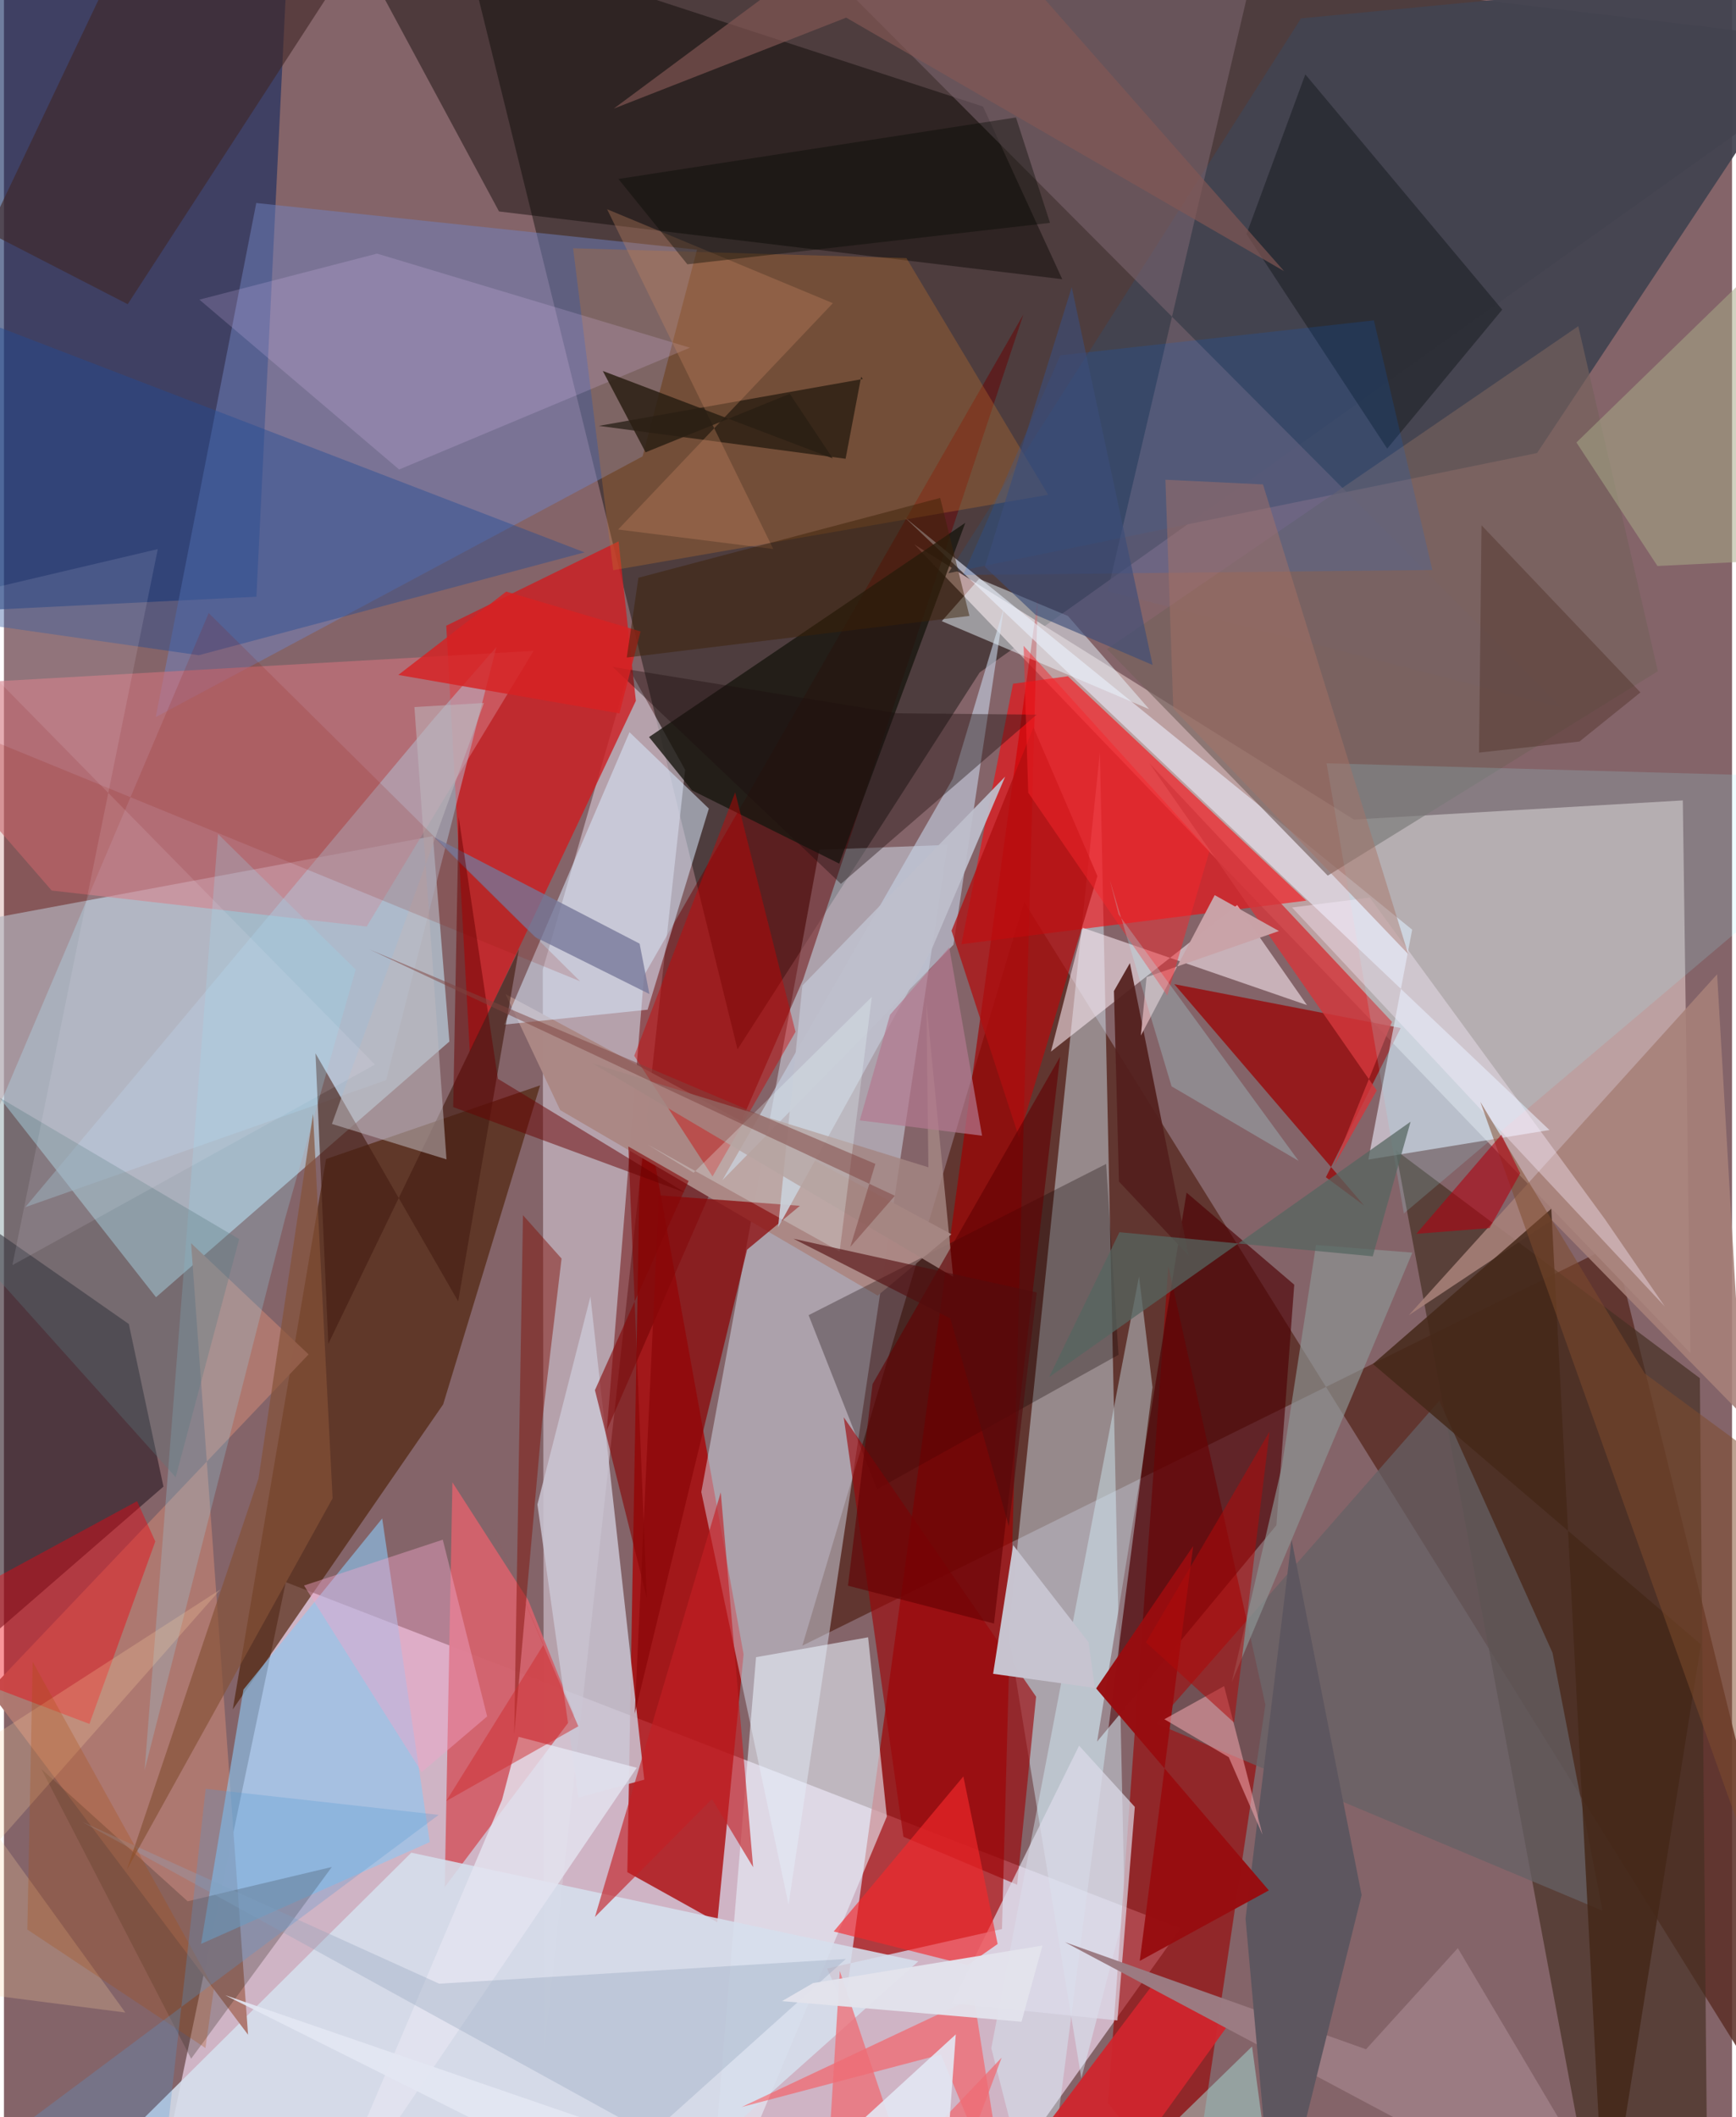 <svg xmlns="http://www.w3.org/2000/svg" width="228" height="278" viewBox="0 0 836 1024"><path fill="#846469" d="M0 0h836v1024H0z"/><path fill="#e9d1e5" fill-opacity=".737" d="M569.239 932.688l-70.966 99.44-419.118 6.25 57.186-273.153z"/><path fill="#3b2f2f" fill-opacity=".733" d="M354.881 507.524L215.143-59.414 898 21.878l-425.967 303.36z"/><path fill="#bbd5e3" fill-opacity=".667" d="M73.556 627.419L-62 454.585l269.5-50.195 7.983 99.356z"/><path fill="#5c3028" fill-opacity=".871" d="M778.917 601.96L898 1086 493.556 436.244 386.234 795.942z"/><path fill="#bca0a1" fill-opacity=".992" d="M440.42 263.331l212.637 133.054 159.125-9.25 3.717 267.35z"/><path fill="#aa0203" fill-opacity=".769" d="M345.09 929.729l-43.518-24.224 6.705-379.94 49.534 274.544z"/><path fill="#a10000" fill-opacity=".678" d="M482.816 933.002l17.292-643.119-93.487 681.227-8.392-19.01z"/><path fill="#e0f0ff" fill-opacity=".439" d="M456.425 408.646l-76.864 512.521-42.204-199.533 57.076-310.626z"/><path fill="#dbf3ff" fill-opacity=".439" d="M485.916 789.944l35.296 215.279 20.978-80.744-12.008-560.594z"/><path fill="#d4c9d5" fill-opacity=".608" d="M260.662 468.927l.622 523.468 68.236-620.052-26.977-48.603z"/><path fill="#132a60" fill-opacity=".608" d="M-62-16.604L139.224-62 122.13 288.619-34.315 296.3z"/><path fill="#9a0000" fill-opacity=".612" d="M573.996 1067.577l-39.887-50.359 29.188-404.78 46.944 212.059z"/><path fill="#51250f" fill-opacity=".702" d="M155.818 560.6l-45.123 266.182 101.783-147.535 46.906-154.306z"/><path fill="#fe0107" fill-opacity=".561" d="M514.698 327.073l115.32 108.53-166.85 21.077 24.988-125.963z"/><path fill="#cc1f23" fill-opacity=".816" d="M305.701 338.956l-80.333 169.896-11.402-206.217 83.376-40.789z"/><path fill="#7084c2" fill-opacity=".49" d="M73.414 346.865l48.647-248.68 213.23 22.57-26.33 99.973z"/><path fill="#463023" fill-opacity=".678" d="M820.432 666.576l3.503 380.519-56.83 11.396-93.853-502.22z"/><path fill="#6a0000" fill-opacity=".486" d="M386.58 473.827l-94.93 217.878 18.024-219.982 183.52-319.678z"/><path fill="#424350" fill-opacity=".941" d="M741.674 219.112L898-16.876 627.478 8.878 456.824 277.239z"/><path fill="#e9f1fc" fill-opacity=".588" d="M363.844 801.527L340.186 1086l86.93-207.422-9.065-86.67z"/><path fill="#d3626c" fill-opacity=".961" d="M213.238 912.698l62.666-83.384-22.296-55.407-36.66-56.971z"/><path fill="#d6dfed" fill-opacity=".878" d="M442.36 948.633L288.405 1086H5.697L197.07 896.076z"/><path fill="#2b1924" fill-opacity=".604" d="M-40.42 821.03L77.158 719.018l-16.752-78.643-107.124-74.815z"/><path fill="#050400" fill-opacity=".427" d="M473.65 51.537l38.32 83.498-272.469-32.753-83.025-154.223z"/><path fill="#d1747e" fill-opacity=".592" d="M-62 332.828l318.245-18.03-80.77 133.343L23.1 430.728z"/><path fill="#9c0000" fill-opacity=".725" d="M675.693 497.213L566.172 476.01l91.852 107.103-18.517-13.726z"/><path fill="#eaecfb" fill-opacity=".596" d="M660.063 560.84l21.197-111.19-245.634-199.551L747.67 546.557z"/><path fill="#4d0004" fill-opacity=".639" d="M528.829 842.357l43.286-265.533 52.092 44.539-8.633 116.35z"/><path fill="#cac5d3" fill-opacity=".851" d="M258.068 727.67l25.653-100.552L309.77 860.76l-31.87 8.67z"/><path fill="#ae7870" fill-opacity=".984" d="M147.38 655.065L-7.14 817.7l125.23 166.423-27.563-382.836z"/><path fill="#8cc7f3" fill-opacity=".612" d="M115.845 817.212l67.135-82.792 23.011 156.55-110.633 49.22z"/><path fill="#fae8f1" fill-opacity=".58" d="M596.609 437.723l-90.107 70.894 15.362-59.907 108.495 37.423z"/><path fill="#ab8885" fill-opacity=".996" d="M458.353 596.94l-35.668 29.683-153.598-89.7-26.44-56.107z"/><path fill="#c1732c" fill-opacity=".322" d="M275.347 120.081l161.235 4.764 68.55 114.456-210.39 36.488z"/><path fill="#181710" fill-opacity=".8" d="M404.09 417.695l-71.215-35.417-20.804-25.789 152.987-103.612z"/><path fill="#d8e8fd" fill-opacity=".541" d="M241.99 495.566l69.376-7.212 29.64-97.275-38.382-36.928z"/><path fill="#7f6872" fill-opacity=".545" d="M753.064 341.936L387.676-24.919l216.035 13.286-69.768 297.559z"/><path fill="#100000" fill-opacity=".302" d="M533.216 562.954l5.969 92.323-116.788 64.99-33.134-84.175z"/><path fill="#d8f6ff" fill-opacity=".404" d="M555.64 670.98l-6.531-53.632-71.458 373.263L502.008 1086z"/><path fill="#8b0809" fill-opacity=".741" d="M316.883 578.138l68.163 5.075-25.549 21.21-54.35 224.464z"/><path fill="#656165" fill-opacity=".733" d="M773.34 924.127l-24.182-124.698-54.755-121.97-136.865 156.203z"/><path fill="#c4cfe3" fill-opacity=".612" d="M459.012 376.64l24.81-82.991-24.482 163.293-111.794 113.889z"/><path fill="#cf0100" fill-opacity=".416" d="M382.935 499.051l-29.186-115.808-48.835 127.427 37.874 58.346z"/><path fill="#b3c8db" fill-opacity=".478" d="M207.723 347.889L238.24 312.9l-53.362 209.533-174.543 61.421z"/><path fill="#214c95" fill-opacity=".416" d="M-13.87 301.426L-62 135.36l342.89 131.8L94.24 316.9z"/><path fill="#f0020e" fill-opacity=".416" d="M73.212 745.555l-31.865 88.243L-62 794.636l126.412-68.57z"/><path fill="#471f15" fill-opacity=".659" d="M156.913 649.954l-6.2-140.485 69.025 119.938 29.366-170.272z"/><path fill="#9c0609" fill-opacity=".631" d="M435.135 888.38l55.017 23.208 9.167-90.961-93.055-135.145z"/><path fill="#75615d" fill-opacity=".663" d="M533.651 313.964L640.41 423.511l159.7-98.867-38.49-166.877z"/><path fill="#412726" fill-opacity=".612" d="M195.55-62L59.871 147.13l-67.553-34.78L75.151-62z"/><path fill="#a78179" fill-opacity=".886" d="M748.837 590.137l-69.23 46.009L828.773 471.23l12.432 213.405z"/><path fill="#c7c4d0" fill-opacity=".996" d="M478.526 809.559l49.255 6.85-3.095-22.145-36.472-46.947z"/><path fill="#ff4b4e" fill-opacity=".529" d="M469.221 966.164l16.728 106.307-32.661-78.778-96.426 25.397z"/><path fill="#ebf8ff" fill-opacity=".498" d="M514.685 297.897l39.363 45.123-100.352-42.575 18.039-20.477z"/><path fill="#d3373c" fill-opacity=".824" d="M554.141 369.125l109.987 158.308-20.77 36.501 28.137-69.718z"/><path fill="#151107" fill-opacity=".627" d="M415.481 183.31l-127.676 22.672 119.353 15.911 7.533-39.671z"/><path fill="#1c1e24" fill-opacity=".565" d="M724.82 149.78l-55.654 67.21-68.057-103.775 28.453-77.243z"/><path fill="#c31f23" fill-opacity=".631" d="M342.517 870.101l-56.614 57.084 60.865-205.378 15.667 181.297z"/><path fill="#99f3ff" fill-opacity=".169" d="M840.532 448.736L898 376.409l-258.153-7.227 37.391 217.72z"/><path fill="#066bf0" fill-opacity=".157" d="M662.737 154.947l28.285 120.733-226.997 2.428 47.055-106.245z"/><path fill="#d0262d" fill-opacity=".937" d="M557.463 957.633L591.3 980.71 515.422 1086l-16.756-50.477z"/><path fill="#3b302b" fill-opacity=".298" d="M18.117 855.63l72.44 140.09 68.054-92.729-69.744 16.59z"/><path fill="#dcdbe9" fill-opacity=".702" d="M547.072 873.934l-8.427 103.303-80.027-8.328 61.505-124.578z"/><path fill="#edcdff" fill-opacity=".184" d="M180.492 122.662l-85.938 22.266 96.624 82.155 140.683-58.92z"/><path fill="#810f07" fill-opacity=".475" d="M269.756 608.726l-18.668-20.979-4.237 251.133 13.493-151.35z"/><path fill="#e4e4f0" fill-opacity=".816" d="M149.367 1086l91.571-215.441 8.03-30.524 57.182 14.97z"/><path fill="#757798" fill-opacity=".769" d="M256.728 453.09l55.52 27.69-4.74-24.377-99.642-51.614z"/><path fill="#9b7b82" fill-opacity=".984" d="M703.336 942.238L788.576 1086 513.249 939.351l145.68 51.812z"/><path fill="#5d565f" fill-opacity=".992" d="M600.644 927.978l22.268-183.305 33.89 171.894L614.776 1086z"/><path fill="#f6282c" fill-opacity=".631" d="M466.138 950.468l-64.716-16.28 62.72-75 16.57 81.057z"/><path fill="#b00e10" fill-opacity=".729" d="M491.023 550.086l-32.614-99.95 39.642-98.335 30.93 71.926z"/><path fill="#980d10" fill-opacity=".976" d="M549.46 948.423l25.861-200.636-46.956 68.853 83.55 97.682z"/><path fill="#a9ab89" fill-opacity=".529" d="M898 80.52l-.75 188.458-97.325 4.779-39.207-59.755z"/><path fill="#95d7ef" fill-opacity=".255" d="M103.57 403.381l66.583 65.556L136.052 589.2 68.044 856.185z"/><path fill="#8e9695" fill-opacity=".659" d="M634.723 602.161l-16.567 107.436-24.126 103.866 87.318-207.606z"/><path fill="#850506" fill-opacity=".608" d="M302.053 554.514l29.166 16.685-45.32 101.172 25.099 100.53z"/><path fill="#442818" fill-opacity=".839" d="M774.61 1086l-26.047-501.368-86.288 75.086 158.681 135.624z"/><path fill="#f2a5cb" fill-opacity=".431" d="M212.288 744.694l21.466 85.48-31.64 26.958-56.946-90.268z"/><path fill="#531f1d" fill-opacity=".918" d="M544.698 465.825l-7.718 13.506 2.433 92.146 33.698 35.829z"/><path fill="#1e0e0f" fill-opacity=".388" d="M294.491 322.567L432.222 345l67.36.645-94.678 81.856z"/><path fill="#fcf0fe" fill-opacity=".369" d="M774.548 589.732l28.91 42.15-180.313-192.964 37.593-4.772z"/><path fill="#bfc0cd" fill-opacity=".922" d="M448.914 458.912L374.496 593.65l11.765-116.983 98.095-101.045z"/><path fill="#91a3ba" fill-opacity=".333" d="M312.659 1032.419l94.622-84.938-196.737 11.96-172.875-78.364z"/><path fill="#beb9bf" fill-opacity=".537" d="M198.574 341.975l33.628-1.98-73.54 203.617 55.418 17.133z"/><path fill="#a48682" fill-opacity=".824" d="M446.24 485.025l.972 79.562-162.84-50.422L459.2 617.528z"/><path fill="#ef6d75" fill-opacity=".757" d="M396.173 1086l8.188-132.717L448.69 1086l33.964-90.79z"/><path fill="#d72123" fill-opacity=".816" d="M297.76 345.047l10.228-39.642-65.008-19.275-52.196 40.314z"/><path fill="#911b0e" fill-opacity=".169" d="M-62 675.634l161.05-379.12L278.719 474.6-62 335.16z"/><path fill="#680000" fill-opacity=".494" d="M238.966 521.777l90.614 55.078-112.254-41.402 2.647-140.282z"/><path fill="#c58561" fill-opacity=".341" d="M401.002 146.635l-109.224-45.439 80.394 164.346-75.048-9.434z"/><path fill="#e4e3ed" fill-opacity=".961" d="M391.428 959.14l110.98-18.16-10.14 36.854-115.852-9.972z"/><path fill="#f1a4ac" fill-opacity=".565" d="M592.526 849.891l16.34 37.52-18.588-71.89-28.906 16.015z"/><path fill="#587c80" fill-opacity=".329" d="M83.065 714.475L-62 552.615V495.54l175.786 103.77z"/><path fill="#835755" fill-opacity=".655" d="M407.45 8.532L295.013 52.526 449.257-62l170.03 193.148z"/><path fill="#a2cec8" fill-opacity=".573" d="M603.798 989.803L616.741 1086l21.976-13.94L505.043 1086z"/><path fill="#630002" fill-opacity=".612" d="M420.203 669.425l-11.887 97.511 70.638 18.318 31.963-274.129z"/><path fill="#ffd3a3" fill-opacity=".243" d="M-62 957.825l120.723 15.569-86.251-119.385L104.76 768.73z"/><path fill="#c9a3a8" fill-opacity=".996" d="M552.759 472.61l64.034-22.304-31.07-17.364-35.71 67.904z"/><path fill="#a87265" fill-opacity=".467" d="M609.083 234.302l70.281 227.167-113.671-118.767-3.814-110.666z"/><path fill="#7e4b2d" fill-opacity=".522" d="M714.235 532.957L898 1047.71V740.963l-104.27-76.685z"/><path fill="#855137" fill-opacity=".678" d="M123.128 715.155L59.466 904.271l99.525-179.594-9.46-185.951z"/><path fill="#4a2d23" fill-opacity=".396" d="M762.195 358.655l-48.6 5.352 1.215-109.947 76.88 80.835z"/><path fill="#566661" fill-opacity=".729" d="M662.184 607.645l18.307-65.126-174.904 123.606 34.07-70.16z"/><path fill="#f7262d" fill-opacity=".482" d="M562.787 481.517l20.378-69.792-89.878-99.352 2.233 71.032z"/><path fill="#3d2208" fill-opacity=".486" d="M301.296 318.021L467.074 297.9l-14.156-57.072-145.988 38.61z"/><path fill="#040900" fill-opacity=".376" d="M297.25 86.559l33.364 41.279 175.434-20.047-16.465-50.98z"/><path fill="#b00311" fill-opacity=".592" d="M718.693 593.982l14.84-26.494-9.138-18.665-41.127 47.93z"/><path fill="#b2f5fc" fill-opacity=".255" d="M626.327 561.496l-61.47-36.071-29.918-99.981 4.305 16.827z"/><path fill="#d02e30" fill-opacity=".498" d="M277.861 834.945l-63.92 36.175 47.086-75.655-25.74-59.394z"/><path fill="#eff" fill-opacity=".259" d="M333.632 567.203l-22.299-13.674 92.946 51.711 15.581-123.075z"/><path fill="#f5eeff" fill-opacity=".118" d="M4.078 611.922L74.42 265.579l-113.471 26.738 218.525 222.595z"/><path fill="#b3798f" fill-opacity=".698" d="M473.18 549.302l-59.147-7.418 14.638-51.1L457.3 458.2z"/><path fill="#b00b0b" fill-opacity=".537" d="M552.466 794.375l38.004-64.614 21.8-37.42-17.17 140.823z"/><path fill="#ab4d0d" fill-opacity=".267" d="M13.89 803.725l87.669 158.056-4.095 28.763-86.148-57.287z"/><path fill="#7f4440" fill-opacity=".506" d="M409.428 603.092l12.136-40.163-244.567-103.654 253.998 119.084z"/><path fill="#3c4d79" fill-opacity=".639" d="M474.52 274.14l42.032-135.236 39.133 182.721-56.616-24.259z"/><path fill="#2b1f13" fill-opacity=".851" d="M289.702 179.421l111.246 42.286-20.793-31.233-69.758 28.289z"/><path fill="#5299d5" fill-opacity=".282" d="M210.295 877.8L-62 1081.05l136.511-9.113 23.07-206.732z"/><path fill="#530d0e" fill-opacity=".612" d="M499.648 625.106L486.126 738.2l-28.28-100.503-75.924-38.564z"/><path fill="#e3e6f2" fill-opacity=".906" d="M107.005 965.001l346.233 119.07 7.225-100.101L348.994 1086z"/></svg>